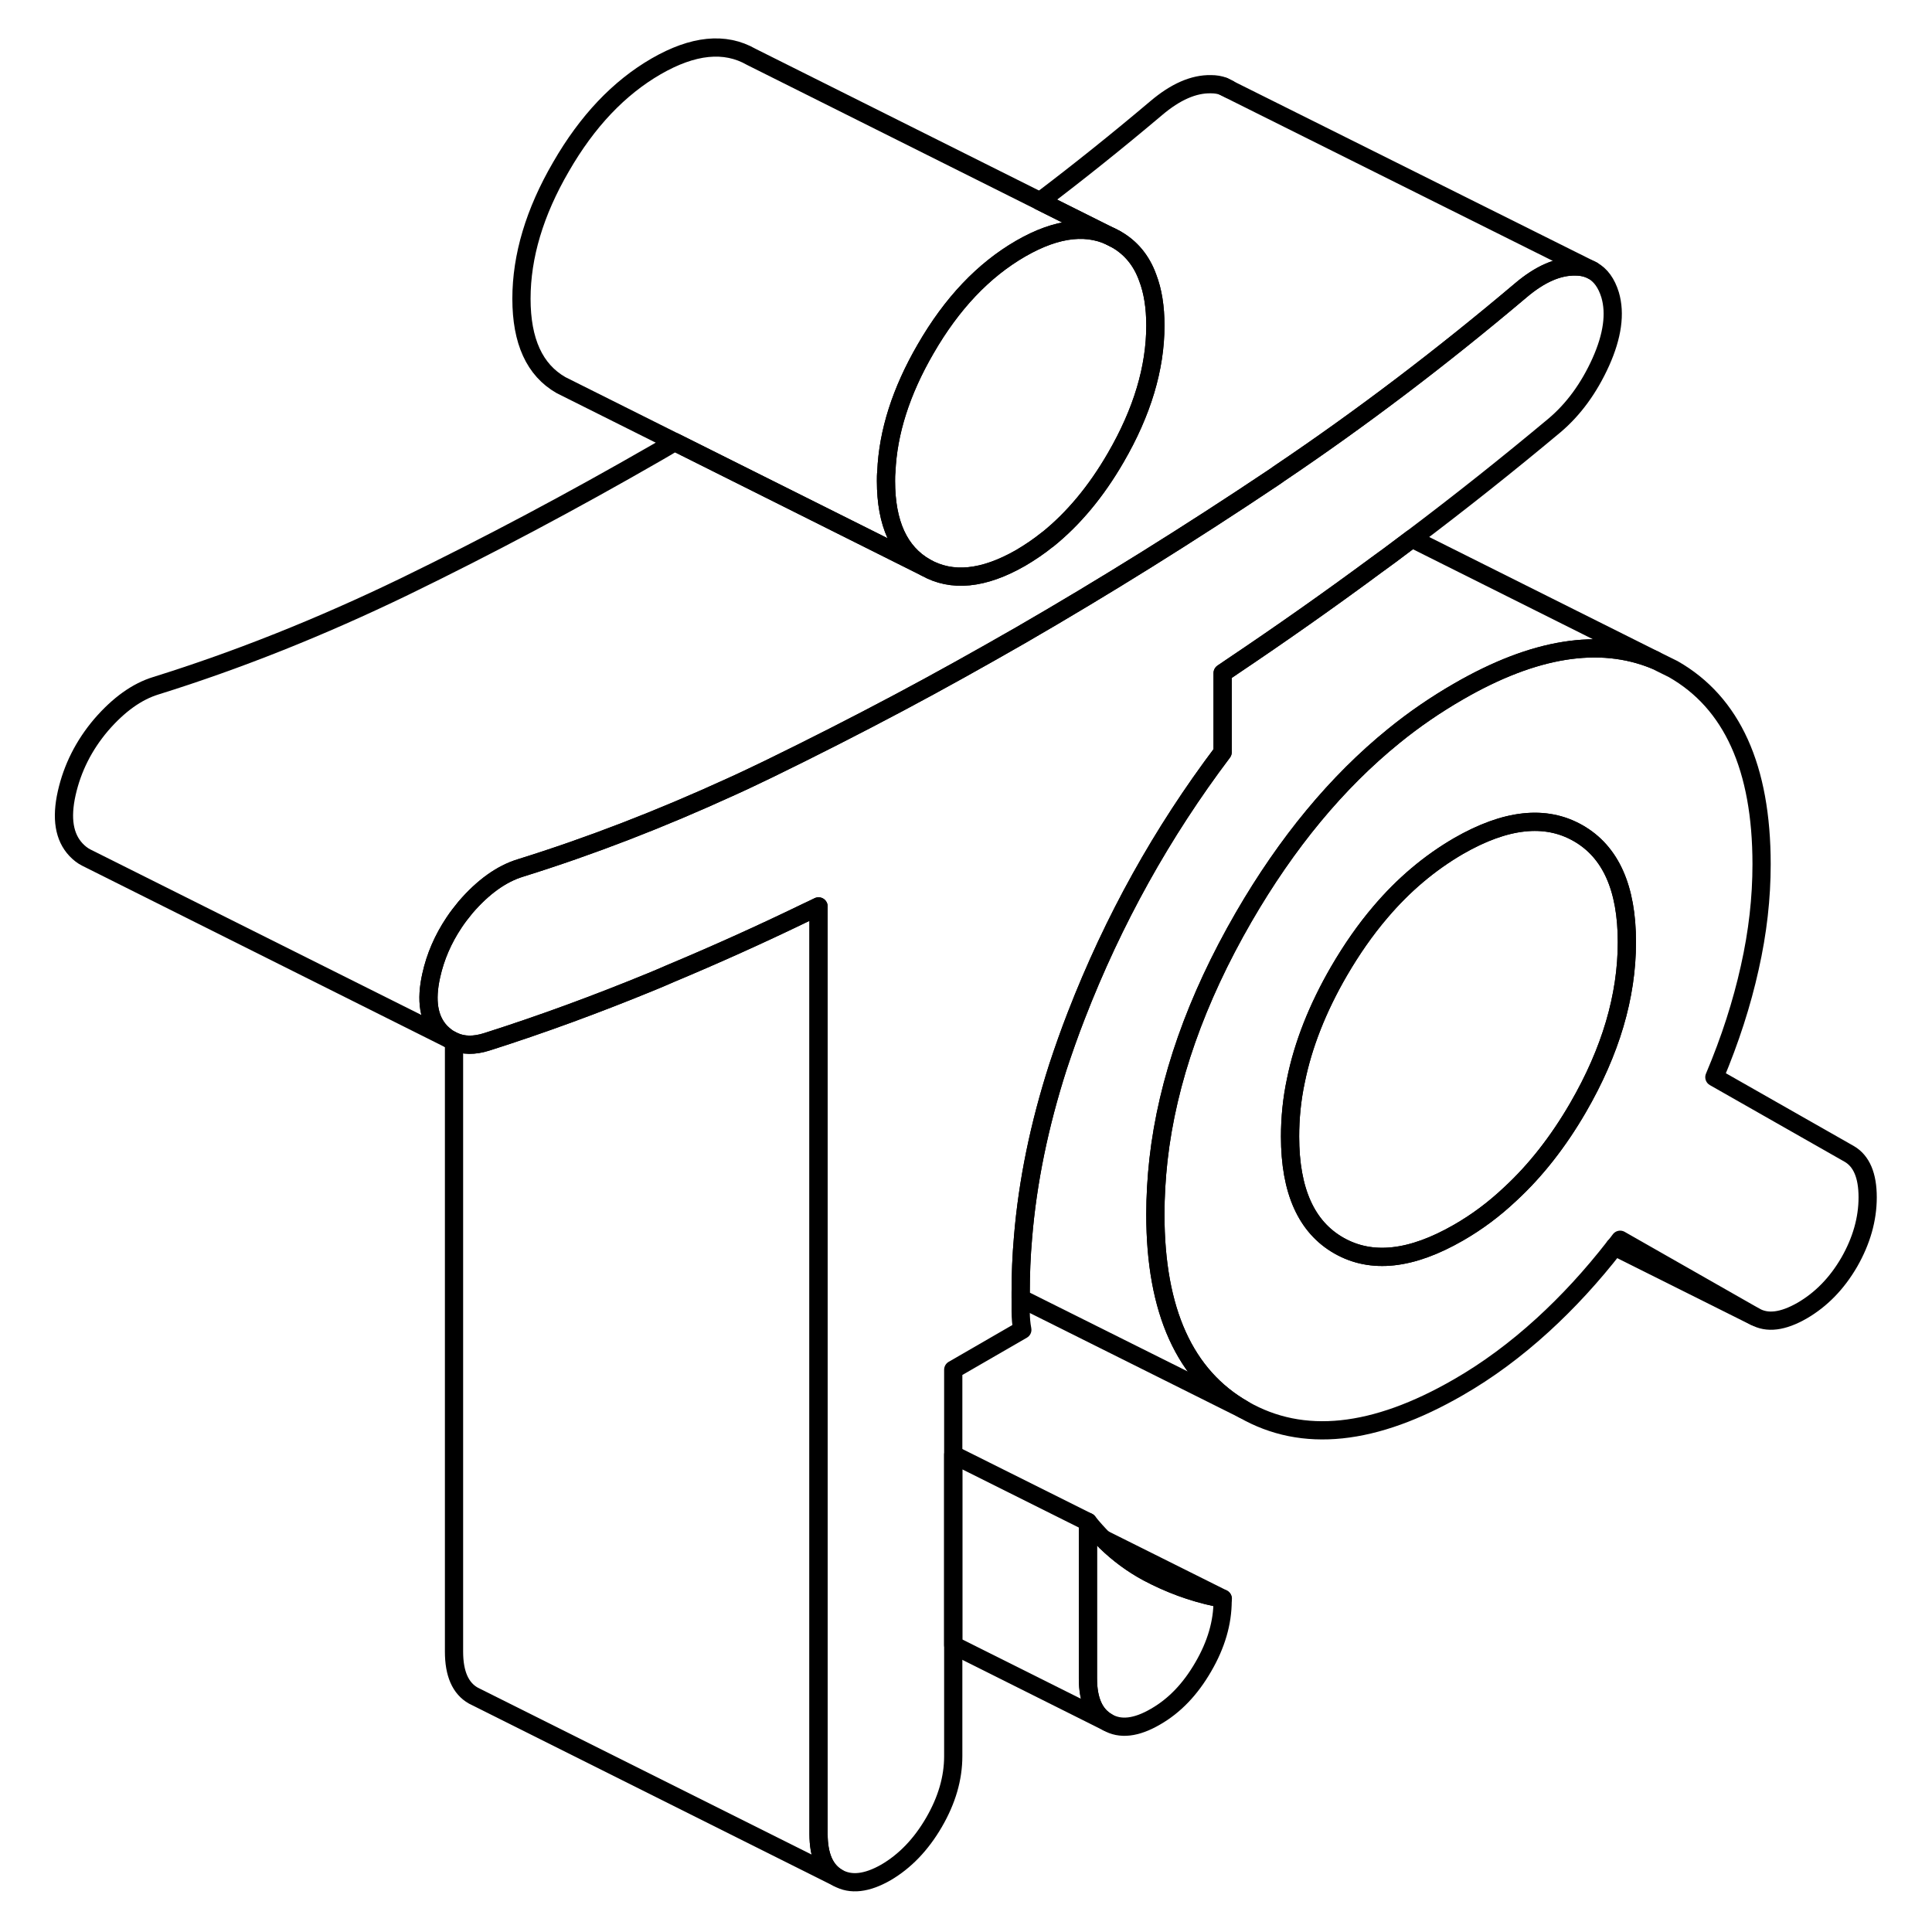 <svg width="24" height="24" viewBox="0 0 103 106" fill="none" xmlns="http://www.w3.org/2000/svg" stroke-width="1px" stroke-linecap="round" stroke-linejoin="round">
    <path d="M99.96 63.31L92.56 59.1C93.43 57.04 94.07 55.04 94.5 53.1C94.94 51.15 95.15 49.26 95.15 47.42C95.15 42.12 93.53 38.55 90.3 36.71L89.29 36.21C86.26 34.97 82.67 35.54 78.52 37.94C77.29 38.65 76.1 39.46 74.97 40.38C71.85 42.91 69.11 46.22 66.74 50.31C64.12 54.84 62.55 59.29 62.06 63.63C61.95 64.64 61.89 65.64 61.89 66.63C61.89 71.93 63.51 75.5 66.74 77.34C69.97 79.19 73.9 78.78 78.52 76.11C80.12 75.19 81.66 74.05 83.14 72.7C84.52 71.44 85.83 70.02 87.09 68.4H87.1C87.2 68.27 87.3 68.14 87.39 68.02L94.78 72.23C95.46 72.62 96.32 72.51 97.37 71.91C98.42 71.3 99.28 70.42 99.96 69.25C100.63 68.08 100.97 66.89 100.97 65.69C100.97 64.49 100.63 63.7 99.96 63.31ZM85.08 60.77C83.99 62.65 82.74 64.24 81.35 65.52C80.47 66.35 79.53 67.05 78.52 67.63C75.93 69.12 73.75 69.36 71.96 68.34C70.17 67.32 69.28 65.33 69.28 62.36C69.28 61.34 69.38 60.31 69.6 59.28C70 57.31 70.79 55.31 71.96 53.29C72.66 52.09 73.41 51.01 74.23 50.05C75.51 48.54 76.94 47.34 78.52 46.42C81.11 44.93 83.29 44.69 85.08 45.71C86.87 46.73 87.76 48.72 87.76 51.69C87.76 54.66 86.87 57.68 85.08 60.77Z" stroke="currentColor" stroke-linejoin="round"/>
    <path d="M87.76 51.69C87.76 54.66 86.87 57.68 85.08 60.77C83.99 62.65 82.74 64.24 81.35 65.52C80.47 66.35 79.53 67.05 78.52 67.63C75.93 69.12 73.75 69.36 71.96 68.34C70.17 67.32 69.28 65.33 69.28 62.36C69.28 61.34 69.38 60.31 69.6 59.28C70 57.31 70.79 55.31 71.96 53.29C72.66 52.09 73.41 51.01 74.23 50.05C75.51 48.54 76.94 47.34 78.52 46.42C81.11 44.93 83.29 44.69 85.08 45.71C86.87 46.73 87.76 48.72 87.76 51.69Z" stroke="currentColor" stroke-linejoin="round"/>
    <path d="M61.89 17.86C61.89 20.19 61.17 22.6 59.72 25.1C58.64 26.97 57.39 28.46 55.99 29.59C55.99 29.6 55.98 29.6 55.97 29.6C55.5 29.98 55.01 30.31 54.5 30.61C52.46 31.78 50.72 31.95 49.28 31.13C47.83 30.3 47.11 28.72 47.11 26.39C47.11 26.22 47.11 26.05 47.13 25.88C47.22 23.71 47.94 21.46 49.28 19.15C50.72 16.65 52.46 14.82 54.5 13.64C56.53 12.47 58.27 12.29 59.72 13.12C60.54 13.58 61.13 14.29 61.47 15.24C61.75 15.97 61.89 16.84 61.89 17.86Z" stroke="currentColor" stroke-linejoin="round"/>
    <path d="M86.33 19.86C85.68 21.3 84.83 22.46 83.79 23.34C81.18 25.52 78.57 27.59 75.97 29.55C75.55 29.87 75.14 30.17 74.73 30.48C74.5 30.65 74.26 30.82 74.03 30.99C71.42 32.92 68.79 34.77 66.14 36.55C65.95 36.68 65.77 36.8 65.58 36.93V41.27C62.26 45.67 59.58 50.48 57.55 55.72C57.18 56.67 56.85 57.61 56.54 58.55C55.52 61.73 54.88 64.84 54.63 67.88C54.54 68.9 54.5 69.9 54.5 70.9V71.96C54.5 72.31 54.53 72.64 54.59 72.96L50.8 75.15V96.35C50.8 97.56 50.45 98.77 49.74 99.99C49.03 101.21 48.15 102.12 47.11 102.73C46.06 103.33 45.18 103.43 44.47 103.03C43.76 102.63 43.41 101.82 43.41 100.62V49.73C43.17 49.85 42.93 49.96 42.7 50.07C40.2 51.28 37.73 52.39 35.27 53.42C34.93 53.57 34.6 53.71 34.26 53.85C31.24 55.09 28.23 56.2 25.21 57.16C24.52 57.38 23.92 57.37 23.41 57.14L23.21 57.04C23.02 56.94 22.84 56.79 22.67 56.62C22.02 55.93 21.85 54.9 22.16 53.52C22.39 52.48 22.81 51.52 23.41 50.62C23.6 50.33 23.82 50.05 24.05 49.77C25.01 48.66 26.01 47.94 27.06 47.62C30.88 46.43 34.73 44.94 38.62 43.16C39.31 42.85 39.99 42.52 40.68 42.19C43.06 41.03 45.44 39.82 47.83 38.55C50.05 37.37 52.27 36.13 54.5 34.85C59.12 32.18 63.72 29.31 68.31 26.24C68.43 26.16 68.55 26.08 68.67 25.99C73.14 22.98 77.56 19.63 81.94 15.93C82.99 15.04 83.99 14.6 84.94 14.62C85.3 14.62 85.61 14.7 85.87 14.84C86.32 15.09 86.64 15.53 86.84 16.18C87.14 17.2 86.97 18.43 86.33 19.86Z" stroke="currentColor" stroke-linejoin="round"/>
    <path d="M85.87 14.84C85.61 14.7 85.3 14.62 84.94 14.62C83.99 14.6 82.99 15.04 81.94 15.93C77.56 19.63 73.14 22.98 68.67 25.99C68.55 26.08 68.43 26.16 68.31 26.24C63.72 29.31 59.12 32.18 54.5 34.85C52.27 36.13 50.05 37.37 47.83 38.55C45.44 39.82 43.06 41.03 40.68 42.19C39.99 42.52 39.31 42.85 38.62 43.16C34.73 44.94 30.88 46.43 27.06 47.62C26.01 47.94 25.01 48.66 24.05 49.77C23.82 50.05 23.6 50.33 23.41 50.62C22.81 51.52 22.39 52.48 22.16 53.52C21.85 54.9 22.02 55.93 22.67 56.62C22.84 56.79 23.02 56.94 23.21 57.04L3.23 47.05C3.03 46.95 2.84 46.8 2.67 46.62C2.02 45.93 1.85 44.9 2.16 43.52C2.47 42.14 3.1 40.89 4.05 39.77C5.01 38.66 6.01 37.94 7.06 37.62C11.55 36.22 16.09 34.41 20.68 32.19C25.27 29.96 29.88 27.51 34.5 24.85C34.84 24.65 35.18 24.46 35.52 24.25L45.58 29.28L49.28 31.13C50.72 31.95 52.46 31.78 54.5 30.61C55.01 30.31 55.5 29.98 55.97 29.6C55.97 29.6 55.99 29.6 55.99 29.59C57.39 28.46 58.64 26.97 59.72 25.1C61.17 22.6 61.89 20.19 61.89 17.86C61.89 16.84 61.75 15.97 61.47 15.24C61.13 14.29 60.54 13.58 59.72 13.12L55.56 11.04C57.7 9.42 59.82 7.72 61.94 5.93C62.99 5.04 63.99 4.6 64.94 4.62C65.2 4.62 65.43 4.66 65.64 4.74L65.93 4.89L66 4.93L85.87 14.84Z" stroke="currentColor" stroke-linejoin="round"/>
    <path d="M59.72 13.12C58.27 12.29 56.53 12.47 54.5 13.64C52.46 14.82 50.72 16.65 49.28 19.15C47.94 21.46 47.22 23.71 47.13 25.88C47.11 26.05 47.11 26.22 47.11 26.39C47.11 28.72 47.83 30.3 49.28 31.13L45.58 29.28L35.52 24.25L29.28 21.13C27.83 20.3 27.11 18.72 27.11 16.39C27.11 14.06 27.83 11.64 29.28 9.15C30.72 6.65 32.46 4.82 34.5 3.64C36.53 2.47 38.27 2.29 39.72 3.12L55.56 11.04L59.72 13.12Z" stroke="currentColor" stroke-linejoin="round"/>
    <path d="M65.93 4.89L65.64 4.75" stroke="currentColor" stroke-linejoin="round"/>
    <path d="M44.47 103.03L24.47 93.03C23.76 92.63 23.41 91.82 23.41 90.62V57.14C23.92 57.37 24.52 57.38 25.21 57.16C28.23 56.2 31.24 55.09 34.26 53.85C34.6 53.71 34.93 53.57 35.27 53.42C37.73 52.39 40.2 51.28 42.7 50.07C42.93 49.96 43.17 49.85 43.41 49.73V100.62C43.41 101.82 43.76 102.63 44.47 103.03Z" stroke="currentColor" stroke-linejoin="round"/>
    <path d="M59.26 94.49L50.8 90.26V79.81L58.19 83.5V92.09C58.19 93.29 58.55 94.09 59.26 94.49Z" stroke="currentColor" stroke-linejoin="round"/>
    <path d="M89.29 36.21C86.26 34.97 82.67 35.54 78.52 37.94C77.29 38.65 76.1 39.46 74.97 40.38C71.85 42.91 69.11 46.22 66.74 50.31C64.12 54.84 62.55 59.29 62.06 63.63C61.95 64.64 61.89 65.64 61.89 66.63C61.89 71.93 63.51 75.5 66.74 77.34L54.5 71.23V70.9C54.5 69.9 54.54 68.9 54.63 67.88C54.88 64.84 55.52 61.73 56.54 58.55C56.85 57.61 57.18 56.67 57.55 55.72C59.58 50.48 62.26 45.67 65.58 41.27V36.93C65.77 36.8 65.95 36.68 66.14 36.55C68.79 34.77 71.42 32.92 74.03 30.99C74.26 30.82 74.5 30.65 74.73 30.48C75.14 30.17 75.55 29.87 75.97 29.55L89.29 36.21Z" stroke="currentColor" stroke-linejoin="round"/>
    <path d="M94.78 72.24L87.09 68.4" stroke="currentColor" stroke-linejoin="round"/>
    <path d="M65.58 87.71V87.82C65.58 89.02 65.23 90.23 64.52 91.45C63.81 92.68 62.94 93.59 61.89 94.19C60.84 94.8 59.96 94.9 59.26 94.49C58.55 94.09 58.19 93.29 58.19 92.09V83.5C58.46 83.84 58.75 84.16 59.04 84.45H59.05C59.05 84.45 59.13 84.54 59.17 84.58C59.86 85.25 60.63 85.82 61.47 86.27C62.64 86.89 63.89 87.36 65.22 87.64C65.34 87.66 65.45 87.69 65.57 87.71H65.58Z" stroke="currentColor" stroke-linejoin="round"/>
    <path d="M65.58 87.71C65.46 87.69 65.35 87.66 65.23 87.64C63.9 87.36 62.65 86.89 61.48 86.27C60.64 85.82 59.87 85.25 59.18 84.58C59.14 84.54 59.1 84.5 59.06 84.45L65.59 87.71H65.58Z" stroke="currentColor" stroke-linejoin="round"/>
    <path d="M23.41 57.14L23.21 57.04" stroke="currentColor" stroke-linejoin="round"/>
</svg>